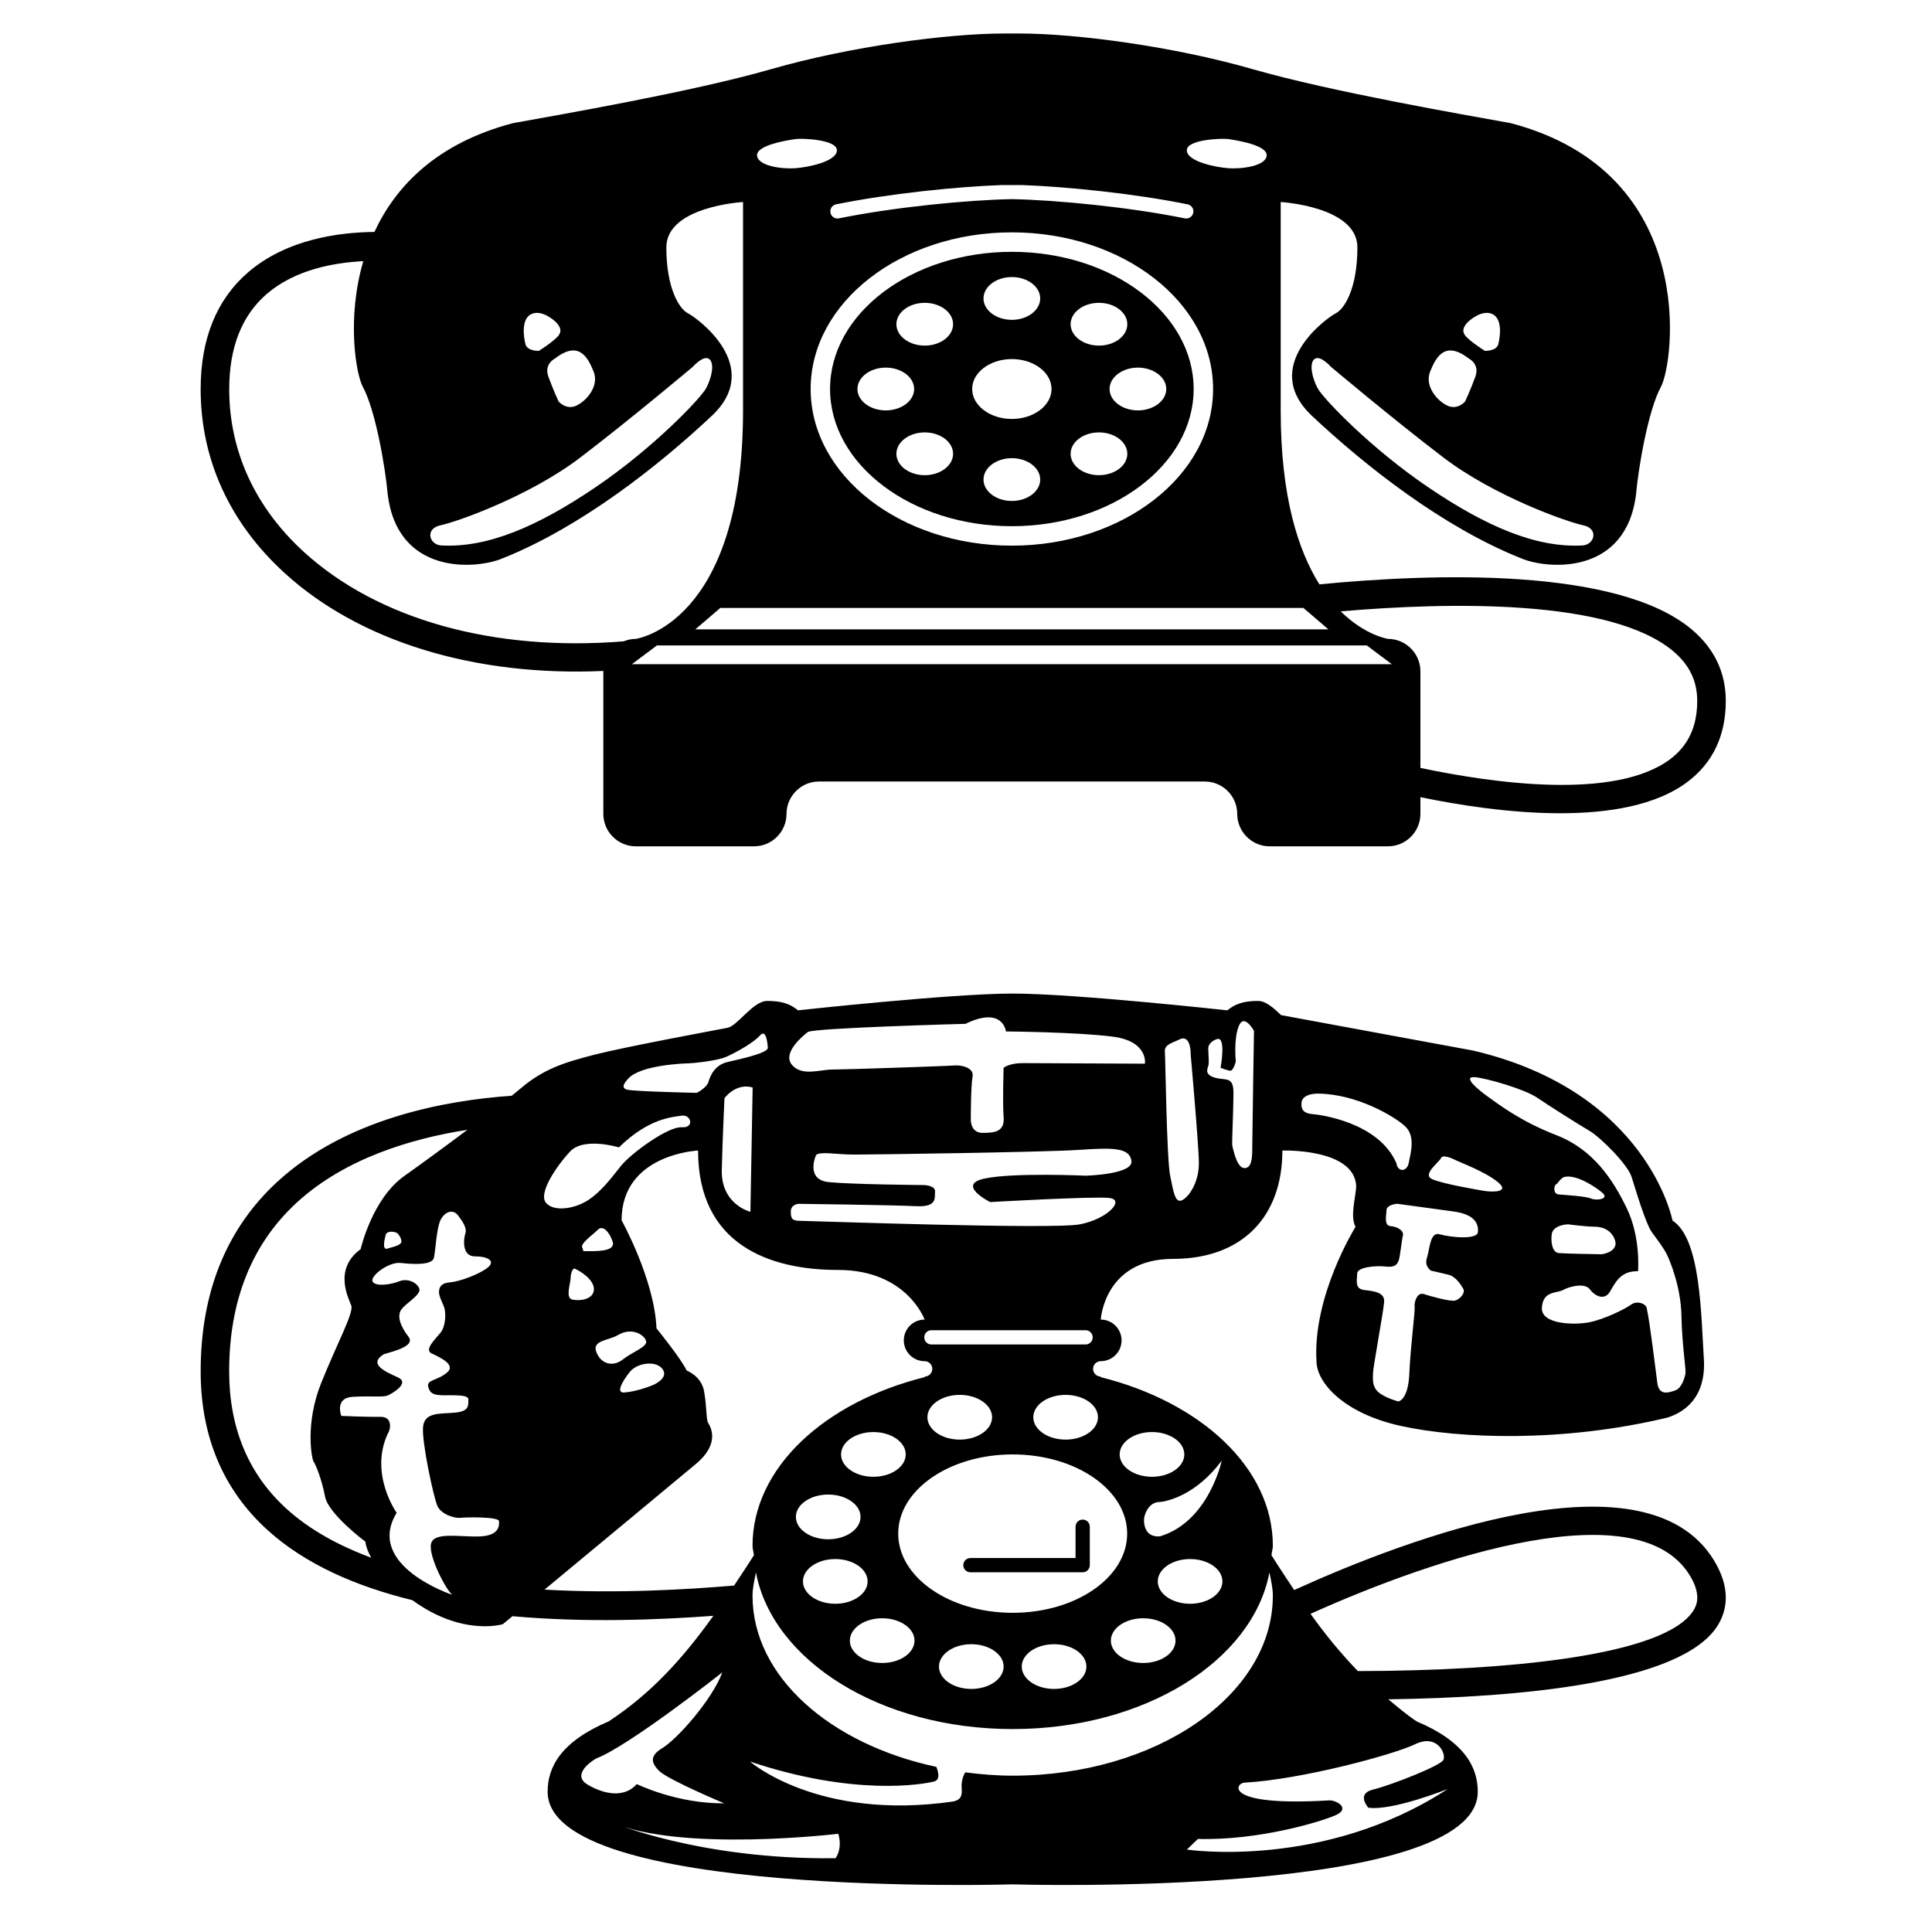 <?xml version="1.0" encoding="utf-8"?>
<!-- Generator: Adobe Illustrator 19.2.1, SVG Export Plug-In . SVG Version: 6.00 Build 0)  -->
<svg version="1.1" id="Layer_1" xmlns="http://www.w3.org/2000/svg" xmlns:xlink="http://www.w3.org/1999/xlink" x="0px" y="0px"
	 width="864px" height="864px" viewBox="0 0 864 864" enable-background="new 0 0 864 864" xml:space="preserve">
<g>
	<path d="M756.728,281.64c-33.15-28.166-116.328-25.192-166.685-20.316c-9.387-14.972-17.31-38.937-17.31-77.74
		c0-11.113,0-93.239,0-93.239s34.3,1.933,34.3,20.291s-5.796,27.536-9.662,29.469
		c-3.865,1.933-34.3,23.672-10.629,45.894c23.672,22.223,58.456,49.76,93.723,63.77
		c11.595,4.831,46.86,7.729,51.209-28.987c0.966-11.111,5.314-37.198,11.111-47.827
		c5.798-10.629,17.392-95.654-67.15-117.877c-21.258-3.865-80.196-14.009-115.463-24.154
		c-35.265-10.145-78.745-15.943-104.35-15.943c-1.114,0-5.503,0-6.617,0c-25.605,0-69.085,5.798-104.35,15.943
		C309.588,41.068,250.648,51.212,229.392,55.077c-34.153,8.977-52.457,28.224-61.952,48.655
		c-15.513,0.13-39.187,3.121-56.52,18.077c-14.051,12.13-21.189,29.7-21.189,52.224
		c0,31.384,12.978,59.824,37.562,82.249c33.77,30.799,85.398,46.342,142.556,43.765c0,0.053-0.031,0.098-0.031,0.151
		v63.791c0,7.969,6.52,14.49,14.488,14.49h52.939c7.969,0,14.489-6.52,14.489-14.49
		c0-7.968,6.519-14.488,14.488-14.488h55.012h62.56h55.012c7.968,0,14.488,6.52,14.488,14.488
		c0,7.969,6.52,14.49,14.49,14.49h52.937c7.969,0,14.49-6.52,14.49-14.49v-7.489
		c17.235,3.547,40.202,7.188,62.544,7.188c21.813,0,42.852-3.494,56.804-13.951
		c11.431-8.56,17.221-20.777,17.221-36.301C771.778,300.82,766.712,290.125,756.728,281.64z M707.928,234.881
		c7.216,1.504,5.14,8.635-0.051,9.035c-20.765,1.198-43.127-8.386-69.083-25.956s-47.066-39.77-49.532-44.317
		c-2.466-4.545-3.929-11.173-1.387-13.1c2.542-1.926,7.295,3.471,7.295,3.471s27.368,23.063,50.218,40.5
		C668.24,221.953,700.712,233.379,707.928,234.881z M656.013,144.481c1.003-1.203,6.815-6.215,11.426-4.009
		c4.609,2.204,3.407,10.223,2.605,13.43c-0.802,3.207-6.013,3.006-6.013,3.006s-6.013-3.808-8.419-6.414
		C653.207,147.889,655.011,145.683,656.013,144.481z M639.577,166.129c2.605-6.414,6.614-14.031,17.238-5.812
		c0,0,5.012,2.405,3.007,8.018c-2.005,5.612-4.611,11.225-4.611,11.225s-3.407,4.009-8.018,1.803
		C642.582,179.158,636.97,172.543,639.577,166.129z M582.888,271.869l11.181,9.584h-94.231h-94.649h-94.231
		l11.181-9.584h71.869h117.011H582.888z M362.528,173.964c0-38.689,40.288-70.053,89.985-70.053
		s89.985,31.364,89.985,70.053s-40.288,70.052-89.985,70.052S362.528,212.653,362.528,173.964z M549.293,62.189
		c3.946,0.591,17.575,2.745,17.163,7.414c-0.412,4.669-11.122,6.041-17.026,5.63
		c-5.906-0.412-18.537-3.02-18.675-7.963S546.546,61.777,549.293,62.189z M456.832,82.749
		c20.532,0.725,51.014,3.895,74.318,8.637c1.722,0.349,2.845,2.046,2.471,3.769
		c-0.299,1.51-1.622,2.558-3.12,2.558c-0.2,0-0.424-0.025-0.649-0.062c-24.663-5.024-57.359-8.219-77.34-8.598
		c-19.98,0.379-52.676,3.574-77.34,8.598c-0.225,0.037-0.449,0.062-0.649,0.062c-1.498,0-2.82-1.048-3.12-2.558
		c-0.374-1.722,0.749-3.419,2.471-3.769c23.304-4.742,53.786-7.912,74.318-8.637
		C448.341,82.729,456.686,82.729,456.832,82.749z M355.733,62.189c2.747-0.412,18.675,0.137,18.537,5.08
		s-12.769,7.551-18.675,7.963c-5.904,0.412-16.614-0.961-17.026-5.63C338.158,64.934,351.787,62.78,355.733,62.189z
		 M265.45,166.129c2.607,6.414-3.006,13.03-7.617,15.234c-4.611,2.206-8.018-1.803-8.018-1.803
		s-2.607-5.612-4.611-11.225c-2.004-5.612,3.007-8.018,3.007-8.018C258.834,152.098,262.845,159.714,265.45,166.129
		z M237.588,140.472c4.611-2.206,10.423,2.806,11.426,4.009c1.001,1.203,2.806,3.408,0.401,6.013
		c-2.405,2.607-8.419,6.414-8.419,6.414s-5.212,0.201-6.013-3.006C234.181,150.695,232.978,142.676,237.588,140.472z
		 M197.098,234.881c7.216-1.502,39.688-12.928,62.538-30.367c22.852-17.438,50.22-40.5,50.22-40.5
		s4.753-5.397,7.295-3.471s1.078,8.554-1.387,13.1c-2.466,4.547-23.576,26.747-49.532,44.317
		c-25.956,17.57-48.318,27.154-69.083,25.956C191.958,243.517,189.882,236.385,197.098,234.881z M135.903,246.836
		c-21.838-19.941-33.394-45.111-33.394-72.802c0-18.619,5.615-32.919,16.722-42.516
		c12.616-10.913,29.988-14.045,43.23-14.733c-7.57,25.941-3.179,50.745-0.22,56.169
		c5.796,10.629,10.145,36.716,11.111,47.827c4.349,36.716,39.614,33.818,51.209,28.987
		c35.267-14.011,70.05-41.547,93.723-63.77c23.671-22.222-6.763-43.962-10.629-45.894
		c-3.865-1.933-9.662-11.111-9.662-29.469s34.3-20.291,34.3-20.291s0,82.127,0,93.239
		c0,95.654-47.988,102.126-47.988,102.126c-1.911,0-3.72,0.416-5.394,1.097
		C220.853,291.526,169.024,277.057,135.903,246.836z M506.626,297.026H398.4H282.605l11.181-8.386h93.433h130.589
		h93.433l11.181,8.386H506.626z M746.895,339.517c-24.834,18.595-79.949,10.605-111.686,3.892v-43.21
		c0-7.969-6.52-14.49-14.49-14.49c0,0-10.178-1.494-21.155-12.309c48.803-4.181,121.042-5.678,148.903,17.985
		c7.088,6.027,10.532,13.24,10.532,22.05C759,324.879,755.031,333.402,746.895,339.517z"/>
	<path d="M533.805,173.959c0-33.83-36.463-61.346-81.287-61.346s-81.312,27.516-81.312,61.346
		s36.488,61.359,81.312,61.359S533.805,207.789,533.805,173.959z M521.56,173.967c0,5.276-5.689,9.565-12.678,9.565
		s-12.677-4.29-12.677-9.565c0-5.276,5.687-9.568,12.677-9.568S521.56,168.691,521.56,173.967z M491.46,135.424
		c6.99,0,12.68,4.29,12.68,9.565c0,5.276-5.69,9.568-12.68,9.568s-12.675-4.293-12.675-9.568
		C478.784,139.714,484.47,135.424,491.46,135.424z M491.46,193.373c6.99,0,12.68,4.293,12.68,9.568
		c0,5.276-5.69,9.565-12.68,9.565s-12.675-4.29-12.675-9.565C478.784,197.666,484.47,193.373,491.46,193.373z
		 M452.507,123.9c6.99,0,12.675,4.291,12.675,9.567c0,5.276-5.686,9.568-12.675,9.568
		s-12.679-4.293-12.679-9.568C439.828,128.191,445.517,123.9,452.507,123.9z M383.452,173.967
		c0-5.276,5.686-9.568,12.675-9.568c6.99,0,12.68,4.293,12.68,9.568c0,5.276-5.69,9.565-12.68,9.565
		C389.137,183.532,383.452,179.242,383.452,173.967z M413.551,212.506c-6.99,0-12.68-4.29-12.68-9.565
		c0-5.276,5.69-9.568,12.68-9.568s12.675,4.293,12.675,9.568C426.226,208.217,420.541,212.506,413.551,212.506z
		 M413.551,154.558c-6.99,0-12.68-4.293-12.68-9.568c0-5.276,5.69-9.565,12.68-9.565
		s12.675,4.29,12.675,9.565C426.226,150.265,420.541,154.558,413.551,154.558z M452.509,160.574
		c9.784,0,17.742,6.005,17.742,13.39c0,7.384-7.958,13.393-17.742,13.393c-9.783,0-17.748-6.009-17.748-13.393
		C434.76,166.579,442.725,160.574,452.509,160.574z M439.828,214.464c0-5.276,5.686-9.568,12.675-9.568
		s12.679,4.293,12.679,9.568c0,5.276-5.689,9.567-12.679,9.567S439.828,219.739,439.828,214.464z"/>
</g>
<g>
	<path d="M767.767,700.02c-28.93-53.891-139.01-11.668-188.996,11.055c-3.36-5.06-6.696-10.033-10.163-15.567
		c0.109-1.426,0.615-2.772,0.615-4.216c0-34.874-32.251-64.28-77.097-75.455l0.143-0.232
		c-1.9,0-3.44-1.539-3.44-3.44c0-1.899,1.539-3.438,3.44-3.438c5.136,0,9.299-4.163,9.299-9.301
		c0-5.136-4.163-9.299-9.299-9.299c0,0,1.502-27.143,32.301-27.143s48.913-18.692,48.913-48.457
		c0,0,32.401-1.079,33.023,16.056c-0.311,5.296-2.805,13.397-0.311,18.07c0,0-19.316,30.843-17.447,60.439
		c0.311,9.348,12.151,23.055,38.008,28.662s71.654,7.477,118.698-3.738c6.232-1.869,17.758-7.788,16.512-26.48
		c-1.245-18.694-1.245-53.586-14.018-61.686c0,0-10.904-57.636-89.102-76.017l-85.925-15.864
		c-3.275-3.116-6.845-6.341-10.241-6.341c-6.3,0-10.201,1.2-13.8,4.201c0,0-68.4-7.5-95.999-7.5
		c-27.599,0-95.999,7.5-95.999,7.5c-3.6-3.001-7.5-4.201-13.8-4.201
		c-6.299,0-13.2,11.1-17.699,12.001c-4.499,0.9-45.3,8.4-59.399,12
		c-14.099,3.6-23.1,6.599-33,14.999c-1.141,0.968-2.574,2.135-4.146,3.396
		c-30.15,2.096-74.087,10.286-104.689,38.359c-22.835,20.93-34.415,49.493-34.415,84.879
		c0,29.011,9.986,52.83,29.708,70.809c17.123,15.611,40.077,25.438,64.984,31.54
		c22.474,16.362,40.458,10.716,40.458,10.716s1.647-1.363,4.286-3.552c32.908,2.946,65.356,1.642,89.85-0.177
		c-13.623,19.028-27.721,34.676-46.832,47.229c-21.299,9.001-27.29,20.399-27.29,31.434
		c0,47.812,207.983,41.437,207.983,41.437s207.983,6.375,207.983-41.437c0-11.035-5.99-22.434-27.29-31.434
		c-4.625-3.038-8.611-6.501-12.719-9.885c58.238-0.803,130.772-7.144,147.137-32.753
		C771.577,721.61,774.416,712.371,767.767,700.02z M639.972,568.248c0,0,4.721,1.049,7.866,1.835
		c3.147,0.786,5.506,4.457,6.556,6.293c1.049,1.835-1.573,4.721-3.67,5.245c-2.098,0.523-10.752-1.837-13.897-2.886
		c-3.147-1.049-4.457,3.672-4.196,5.769c0.263,2.096-1.835,17.305-2.36,29.629s-4.982,12.585-4.982,12.585
		s-6.031-1.573-8.915-4.196c-2.884-2.621-2.36-5.768-2.36-8.389c0-2.623,4.719-27.794,4.982-31.99
		c0.262-4.194-4.457-4.719-8.915-5.244c-4.457-0.524-3.147-4.457-3.147-7.341c0-2.884,8.129-3.671,12.848-3.147
		c4.721,0.524,5.245-1.572,5.769-2.884c0.524-1.31,1.31-8.915,1.835-11.011c0.524-2.098-2.36-3.933-5.506-4.196
		c-3.147-0.262-1.835-4.982-1.835-7.08c0-2.096,3.409-2.884,4.982-2.884c0,0,15.207,2.098,24.908,3.408
		c9.701,1.312,11.274,5.506,11.013,9.178c-0.263,3.67-12.586,2.36-17.044,1.049
		c-4.457-1.312-4.457,6.554-5.768,10.487C636.827,566.412,639.972,568.248,639.972,568.248z M659.638,481.721
		c4.971,0.433,22.026,5.245,27.794,9.178s19.14,12.323,23.598,14.944c4.457,2.623,16.781,14.684,18.616,20.453
		c1.837,5.768,6.294,20.976,9.178,24.908s5.244,7.08,6.554,9.703c1.312,2.621,6.294,14.42,6.556,27.268
		c0.263,12.848,2.098,24.385,1.835,25.959c-0.262,1.572-1.572,6.554-4.457,7.603c-2.884,1.049-7.341,2.623-8.127-3.147
		c-0.787-5.768-3.409-27.792-4.721-33.299c0-2.098-4.194-3.933-7.078-1.835c-2.884,2.098-12.062,6.554-18.616,7.866
		c-6.556,1.31-21.763,1.049-21.238-6.556c0.524-7.603,6.554-6.293,9.44-7.866c2.884-1.573,9.701-3.409,12.06-0.262
		c2.36,3.145,6.556,4.982,8.915,1.048c2.36-3.933,4.719-9.438,12.585-9.177c0,0,1.312-14.946-4.981-28.055
		c-6.294-13.109-15.209-26.482-31.465-32.774c-16.256-6.294-25.957-13.897-30.415-17.044
		C661.211,487.49,653.608,481.196,659.638,481.721z M701.328,547.534c0,0,7.866,1.049,11.799,1.049
		s7.866,1.835,9.177,6.293c1.312,4.457-4.719,6.031-6.293,6.031s-15.732-0.263-18.879-0.524
		c-3.145-0.263-3.67-5.506-3.145-8.653C694.511,548.583,698.969,547.534,701.328,547.534z M695.822,529.704
		c0.786-0.263,2.134-3.049,3.933-3.409c5.243-1.049,13.372,4.194,16.781,7.079c3.408,2.885-2.623,3.671-4.982,2.623
		c-2.36-1.049-11.537-1.573-14.421-1.835C694.248,533.899,695.036,529.966,695.822,529.704z M644.43,517.905
		c0.787-1.835,5.245,0.262,6.817,1.049c2.098,1.049,12.848,4.982,18.617,9.701c5.768,4.719-2.884,4.457-6.031,3.933
		c-3.147-0.524-18.616-3.147-23.336-5.244C635.778,525.247,643.644,519.74,644.43,517.905z M589.631,489.062
		c17.304,0.263,34.085,10.227,38.805,14.684c4.719,4.457,2.359,12.06,1.573,16.256
		c-0.787,4.194-4.982,4.194-5.506,0.262c-7.866-18.354-34.086-21.763-37.495-22.024
		c-3.409-0.263-5.245-1.573-4.982-4.982C582.288,489.85,586.484,489.016,589.631,489.062z M128.031,674.644
		c-16.958-15.452-25.55-36.108-25.55-61.384c0-31.651,10.185-57.038,30.231-75.454
		c21.427-19.665,50.93-28.572,76.32-32.555c-10.152,7.609-20.938,15.494-28.252,20.675
		c-14.4,10.201-19.5,32.7-19.5,32.7c-12.3,9.001-5.399,21.9-4.199,25.2
		c1.2,3.301-6.3,16.8-13.5,34.801c-7.2,18-4.201,33.9-3.301,35.1
		c0.901,1.2,3.6,7.799,5.1,15.6c1.5,7.799,18,20.099,18,20.099
		c0.397,2.64,1.295,4.878,2.657,7.191C151.504,691.229,138.42,684.12,128.031,674.644z M179.245,555.957
		c-1.004,1.195-3.491,1.673-6.075,2.439c-2.582,0.766-0.937-5.173-0.669-6.17c0.526-1.961,3.731-1.388,4.736-1.005
		C178.241,551.604,180.251,554.761,179.245,555.957z M214.74,687.091c-8.63,0.422-20.838-2.316-21.996,3.368
		c-1.158,5.682,6.937,20.866,9.52,22.747c0,0-39.277-12.98-24.876-36.679c0,0-12.429-17.43-3.905-35.532
		c1.264-1.79,2.106-7.472-3.262-7.368c-5.368,0.106-17.576-0.42-17.576-0.42s-3.156-7.998,4.948-8.526
		c8.102-0.526,13.576,0.316,15.786-0.63c2.21-0.948,10.102-5.578,4.524-8.104
		c-5.577-2.526-13.365-5.894-6.314-10.314c4.842-1.474,14.314-3.684,11.05-7.894
		c-3.262-4.21-5.366-9.05-3.156-12.102s9.156-6.736,7.998-9.472c-1.158-2.736-5.262-4.63-8.946-3.158
		c-3.684,1.474-10.63,2.526-11.892,0.106c-1.262-2.42,7.156-8.946,12.63-8.314
		c5.472,0.632,13.892,1.052,14.734-2.21c0.842-3.264,1.156-14.208,3.366-17.682
		c2.212-3.472,5.474-3.998,7.474-1.368c1.998,2.632,4.104,5.684,3.262,8.104c-0.842,2.42-1.578,10.208,4.21,10.208
		c5.788,0,9.261,2,5.998,4.842c-3.262,2.842-12.524,6.42-16.838,6.736c-4.316,0.316-5.158,2.314-5.158,4.42
		c0,2.104,1.79,5.052,2.422,7.156c0.63,2.106,0.736,7.998-1.79,11.05s-7.262,7.578-4,9.156
		c3.264,1.58,11.156,4.948,7.052,8.526s-9.156,3.262-8.524,6.208c0.63,2.948,1.998,3.79,5.788,4
		c3.788,0.21,12.314-0.632,12.208,1.894c-0.106,2.526,0.632,5.262-5.998,5.894
		c-6.632,0.632-13.894-0.42-14.314,6.736c-0.42,7.156,4.736,31.047,6.42,34.941
		c1.684,3.894,7.894,5.684,10.314,5.368c2.42-0.316,17.154-0.526,17.26,1.474
		C223.264,682.249,223.37,686.67,214.74,687.091z M517.761,707.215c0-5.524,6.473-10.001,14.457-10.001
		s14.456,4.478,14.456,10.001c0,5.522-6.471,10-14.456,10S517.761,712.737,517.761,707.215z M525.698,733.697
		c0,5.524-6.473,10-14.457,10s-14.456-4.476-14.456-10s6.471-10.001,14.456-10.001
		S525.698,728.173,525.698,733.697z M546.367,653.2c0,0-5.768,27.27-27.531,33.825c0,0-7.05,1.301-7.251-7.1
		c0-2.8,2.201-8,6.601-8.199C522.585,671.525,535.349,668.075,546.367,653.2z M515.174,640.423
		c7.984,0,14.457,4.478,14.457,10.001c0,5.524-6.473,10-14.457,10s-14.456-4.476-14.456-10
		C500.718,644.9,507.19,640.423,515.174,640.423z M504.075,685.839c0,19.559-22.921,35.416-51.196,35.416
		c-28.275,0-51.196-15.856-51.196-35.416c0-19.559,22.921-35.416,51.196-35.416
		C481.154,650.424,504.075,666.28,504.075,685.839z M485.844,745.297c0,5.524-6.473,10.001-14.457,10.001
		s-14.456-4.478-14.456-10.001s6.471-10.001,14.456-10.001S485.844,739.773,485.844,745.297z M448.828,745.297
		c0,5.524-6.471,10.001-14.456,10.001s-14.457-4.478-14.457-10.001s6.473-10.001,14.457-10.001
		S448.828,739.773,448.828,745.297z M384.837,678.372c0,5.524-6.473,10.001-14.457,10.001
		s-14.456-4.478-14.456-10.001s6.471-10.001,14.456-10.001S384.837,672.848,384.837,678.372z M376.128,650.424
		c0-5.524,6.473-10.001,14.457-10.001s14.456,4.478,14.456,10.001c0,5.524-6.471,10-14.456,10
		S376.128,655.947,376.128,650.424z M373.541,697.213c7.984,0,14.457,4.478,14.457,10.001
		c0,5.522-6.473,10-14.457,10s-14.456-4.478-14.456-10C359.086,701.691,365.557,697.213,373.541,697.213z
		 M394.518,723.695c7.984,0,14.456,4.478,14.456,10.001s-6.471,10-14.456,10s-14.457-4.476-14.457-10
		S386.534,723.695,394.518,723.695z M429.202,623.797c7.984,0,14.457,4.478,14.457,10.001
		c0,5.522-6.473,10-14.457,10c-7.983,0-14.456-4.478-14.456-10
		C414.747,628.275,421.219,623.797,429.202,623.797z M416.522,601.258c-1.768,0-3.188-1.432-3.188-3.188
		s1.419-3.188,3.188-3.188h68.954c1.768,0,3.188,1.432,3.188,3.188s-1.419,3.188-3.188,3.188H416.522z
		 M491.012,633.798c0,5.522-6.473,10-14.456,10c-7.984,0-14.457-4.478-14.457-10
		c0-5.524,6.473-10.001,14.457-10.001C484.539,623.797,491.012,628.275,491.012,633.798z M485.537,525.771
		c0,0-32.658-1.472-45.361,1.31c-12.703,2.783,2.623,10.489,2.623,10.489s45.884-2.623,53.225-1.835
		c7.343,0.786-0.786,9.438-13.109,11.799c-12.323,2.36-121.398-1.573-125.07-1.573s-4.196-1.049-4.196-4.196
		c0-3.145,3.41-3.408,3.41-3.408s42.475,0.524,52.439,1.049c9.964,0.524,8.39-3.933,8.653-6.556
		c0.262-2.621-4.721-2.884-4.721-2.884s-31.988-0.262-42.738-1.31c-10.75-1.049-5.768-12.062-5.768-12.062
		c1.572-1.835,9.177-0.262,17.042-0.262s84.954-1.049,100.423-2.098c15.47-1.049,22.812-1.049,23.598,4.982
		C506.776,525.247,485.537,525.771,485.537,525.771z M540.337,476.739c0.523-1.572,0-5.505,0-7.866
		c0-2.36,2.431-3.726,3.933-4.194c4.194-1.31,1.572,12.848,1.572,12.848s2.623,1.049,4.196,1.31
		c1.573,0.263,2.623-4.194,2.623-4.194s-1.049-9.703,1.31-15.732c2.36-6.031,6.817,2.096,6.817,2.096
		s-0.786,49.032-0.786,52.965c0,3.933-0.263,8.652-3.671,8.39c-3.409-0.263-4.982-9.178-5.244-9.964
		c-0.263-0.786,0.524-15.995,0.524-23.598c0-7.604-3.408-5.506-8.129-6.817
		C538.764,480.672,539.813,478.312,540.337,476.739z M527.226,464.94c5.506-2.884,5.245,6.556,5.245,6.556
		s3.67,41.165,3.67,48.769c0,7.605-3.67,14.158-7.08,16.256c-3.409,2.098-4.194-2.884-5.768-10.75
		c-1.573-7.866-2.098-52.441-2.359-55.586C520.671,467.038,524.672,466.278,527.226,464.94z M361.254,461.531
		c2.36-1.835,70.532-3.67,70.532-3.67c16.781-8.129,18.091,3.409,18.091,3.409s32.251,0.262,47.983,2.36
		c15.732,2.098,14.158,12.06,14.158,12.06s-48.245-0.262-54.537-0.262c-6.293,0-8.653,2.098-8.653,2.098
		s-0.524,15.469,0,22.024s-3.933,7.08-9.438,7.08c-5.506,0-5.245-6.031-5.245-6.031s0-14.946,0.787-19.14
		c0.786-4.196-5.506-5.245-8.129-4.982c-2.623,0.262-48.769,1.835-54.537,1.835c-5.769,0-13.636,3.147-18.093-2.098
		C349.718,470.971,358.894,463.366,361.254,461.531z M280.988,482.328c5.6-6.201,25.799-6.801,26.999-6.801
		c1.2,0,12.601-0.999,17-2.999c4.4-2,12-6.201,14.8-9.401c2.8-3.2,3.401,3.001,3.6,5.401
		c0.201,2.4-12,4.999-18,6.4c-6,1.399-7.801,6.4-8.601,9.001c-0.8,2.599-5.2,4.8-5.2,4.8
		s-27.399-0.601-30.998-1.401C276.988,486.527,280.02,483.397,280.988,482.328z M336.586,486.328l-0.999,55.599
		c0,0-13.201-3.2-12.801-18.8c0.4-15.6,1.202-31.999,1.202-31.999S328.987,484.127,336.586,486.328z
		 M254.987,514.926c6.201-6.599,21.8-1.799,21.8-1.799c13.4-13.2,24.2-13.6,28.2-14.2
		c4-0.599,5.799,5.6-0.201,5.2c-6-0.4-22.599,11.6-27.199,17.4
		c-4.599,5.799-8.8,11.399-14.6,15.2c-5.799,3.799-15.2,5.399-18.8,1.2
		C240.587,533.726,248.788,521.527,254.987,514.926z M278.588,607.927c-4,3.2-9.401,2.599-11.8-3.001
		c-2.4-5.6,5.385-5.391,9.4-7.799c6.999-4.201,12.8,0.599,12.8,2.999S282.588,604.727,278.588,607.927z
		 M296.187,612.126c2.8,3.6-2.201,6.4-4,7.2c-1.801,0.8-7.801,3.001-13.001,3.401
		c-5.2,0.4,2.095-8.895,3.001-9.8C285.788,609.326,293.387,608.526,296.187,612.126z M264.187,559.526
		c-4.8,0-2.8,0.201-3.799-1.6c-1.001-1.799,4.719-5.72,6.999-8c2.4-2.4,5.401,1.6,6.601,5.401
		C275.187,559.126,268.986,559.526,264.187,559.526z M265.587,576.927c-0.4,4.4-6.8,5.001-9.801,4.201
		c-2.999-0.802-0.599-7.401-0.599-9.601c0-2.199,1.019-4.534,1.799-4.199
		C259.787,568.527,265.987,572.527,265.587,576.927z M243.504,710.891c23.058-19.116,60.232-49.943,67.778-56.265
		c11.099-9.299,6.299-16.8,5.399-18.3c-0.9-1.5-0.599-7.2-1.799-14.099c-1.2-6.901-7.801-9.301-7.801-9.301
		c-2.1-4.8-13.5-18.899-13.5-18.899c-0.9-21.9-15.6-48.299-15.6-48.299
		c0-29.701,34.2-31.201,34.2-31.201c0,42.001,31.8,53.4,62.599,53.4s38.71,22.2,38.71,22.2
		c-5.136,0-9.299,4.163-9.299,9.299c0,5.138,4.163,9.301,9.299,9.301c1.9,0,3.44,1.539,3.44,3.438
		c0,1.9-1.539,3.44-3.44,3.44l0.143,0.232c-44.846,11.175-77.097,40.581-77.097,75.455
		c0,1.444,0.506,2.791,0.615,4.216c-3.021,4.822-5.922,9.102-8.854,13.562
		C307.294,710.838,276.158,712.745,243.504,710.891z M262.412,797.851c-4.943-3.122-1.821-7.805,4.162-11.447
		c14.569-5.465,56.456-38.505,56.456-38.505c-4.683,12.489-20.292,29.918-26.796,33.822
		c-6.504,3.902-4.423,7.284-1.301,10.406c4.683,4.163,28.879,14.309,28.879,14.309
		c-21.073,0.26-39.026-8.585-39.026-8.585C278.021,805.395,267.355,800.973,262.412,797.851z M373.661,831.002
		c-60.615,0.746-100.362-16.148-100.362-16.148c31.3,13.664,101.606,5.217,101.606,5.217
		C376.891,827.029,373.661,831.002,373.661,831.002z M452.879,794.088c-7.259,0-14.302-0.599-21.193-1.479
		c-1.234,1.858-1.798,4.691-1.633,6.843c0.249,3.229,0,5.466-3.975,6.212c-60.366,8.694-90.673-17.888-90.673-17.888
		c46.703,15.651,77.259,10.187,82.227,8.943c2.817-0.704,2.173-3.872,1.111-6.563
		c-47.479-10.14-82.207-40.377-82.207-76.552c0-3.569,0.869-6.974,1.519-10.42
		c7.457,39.476,55.73,70.064,114.824,70.064c59.094,0,107.367-30.588,114.824-70.064
		c0.651,3.446,1.519,6.851,1.519,10.42C569.222,758.054,517.133,794.088,452.879,794.088z M632.868,780.016
		c9.914-4.775,13.978,4.361,12.614,7.035c-1.365,2.674-23.64,11.368-31.434,13.254
		c-7.794,1.886-2.107,8.112-2.107,8.112c10.876,1.485,35.44-8.348,35.44-8.348
		c-55.599,36.286-116.606,27.069-116.606,27.069l4.938-4.752c27.321,0.735,55.057-7.712,61.655-10.647
		c6.598-2.935,0.551-6.689-2.935-6.598c-47.376,2.836-42.18-7.623-37.938-7.928
		C581.672,795.86,622.953,784.791,632.868,780.016z M757.259,720.315c-12.973,20.286-83.716,26.915-150.039,26.994
		c-7.443-7.751-14.453-16.179-21.147-25.598c55.838-25.164,148.572-56.301,170.488-15.665
		C760.571,713.542,758.877,717.775,757.259,720.315z"/>
	<path d="M430.791,699.948c0,1.756,1.419,3.188,3.188,3.188h50.203c1.768,0,3.188-1.432,3.188-3.188v-17.195
		c0-1.756-1.419-3.187-3.188-3.187c-1.768,0-3.188,1.432-3.188,3.187v14.008h-47.015
		C432.211,696.761,430.791,698.192,430.791,699.948z"/>
</g>
</svg>

